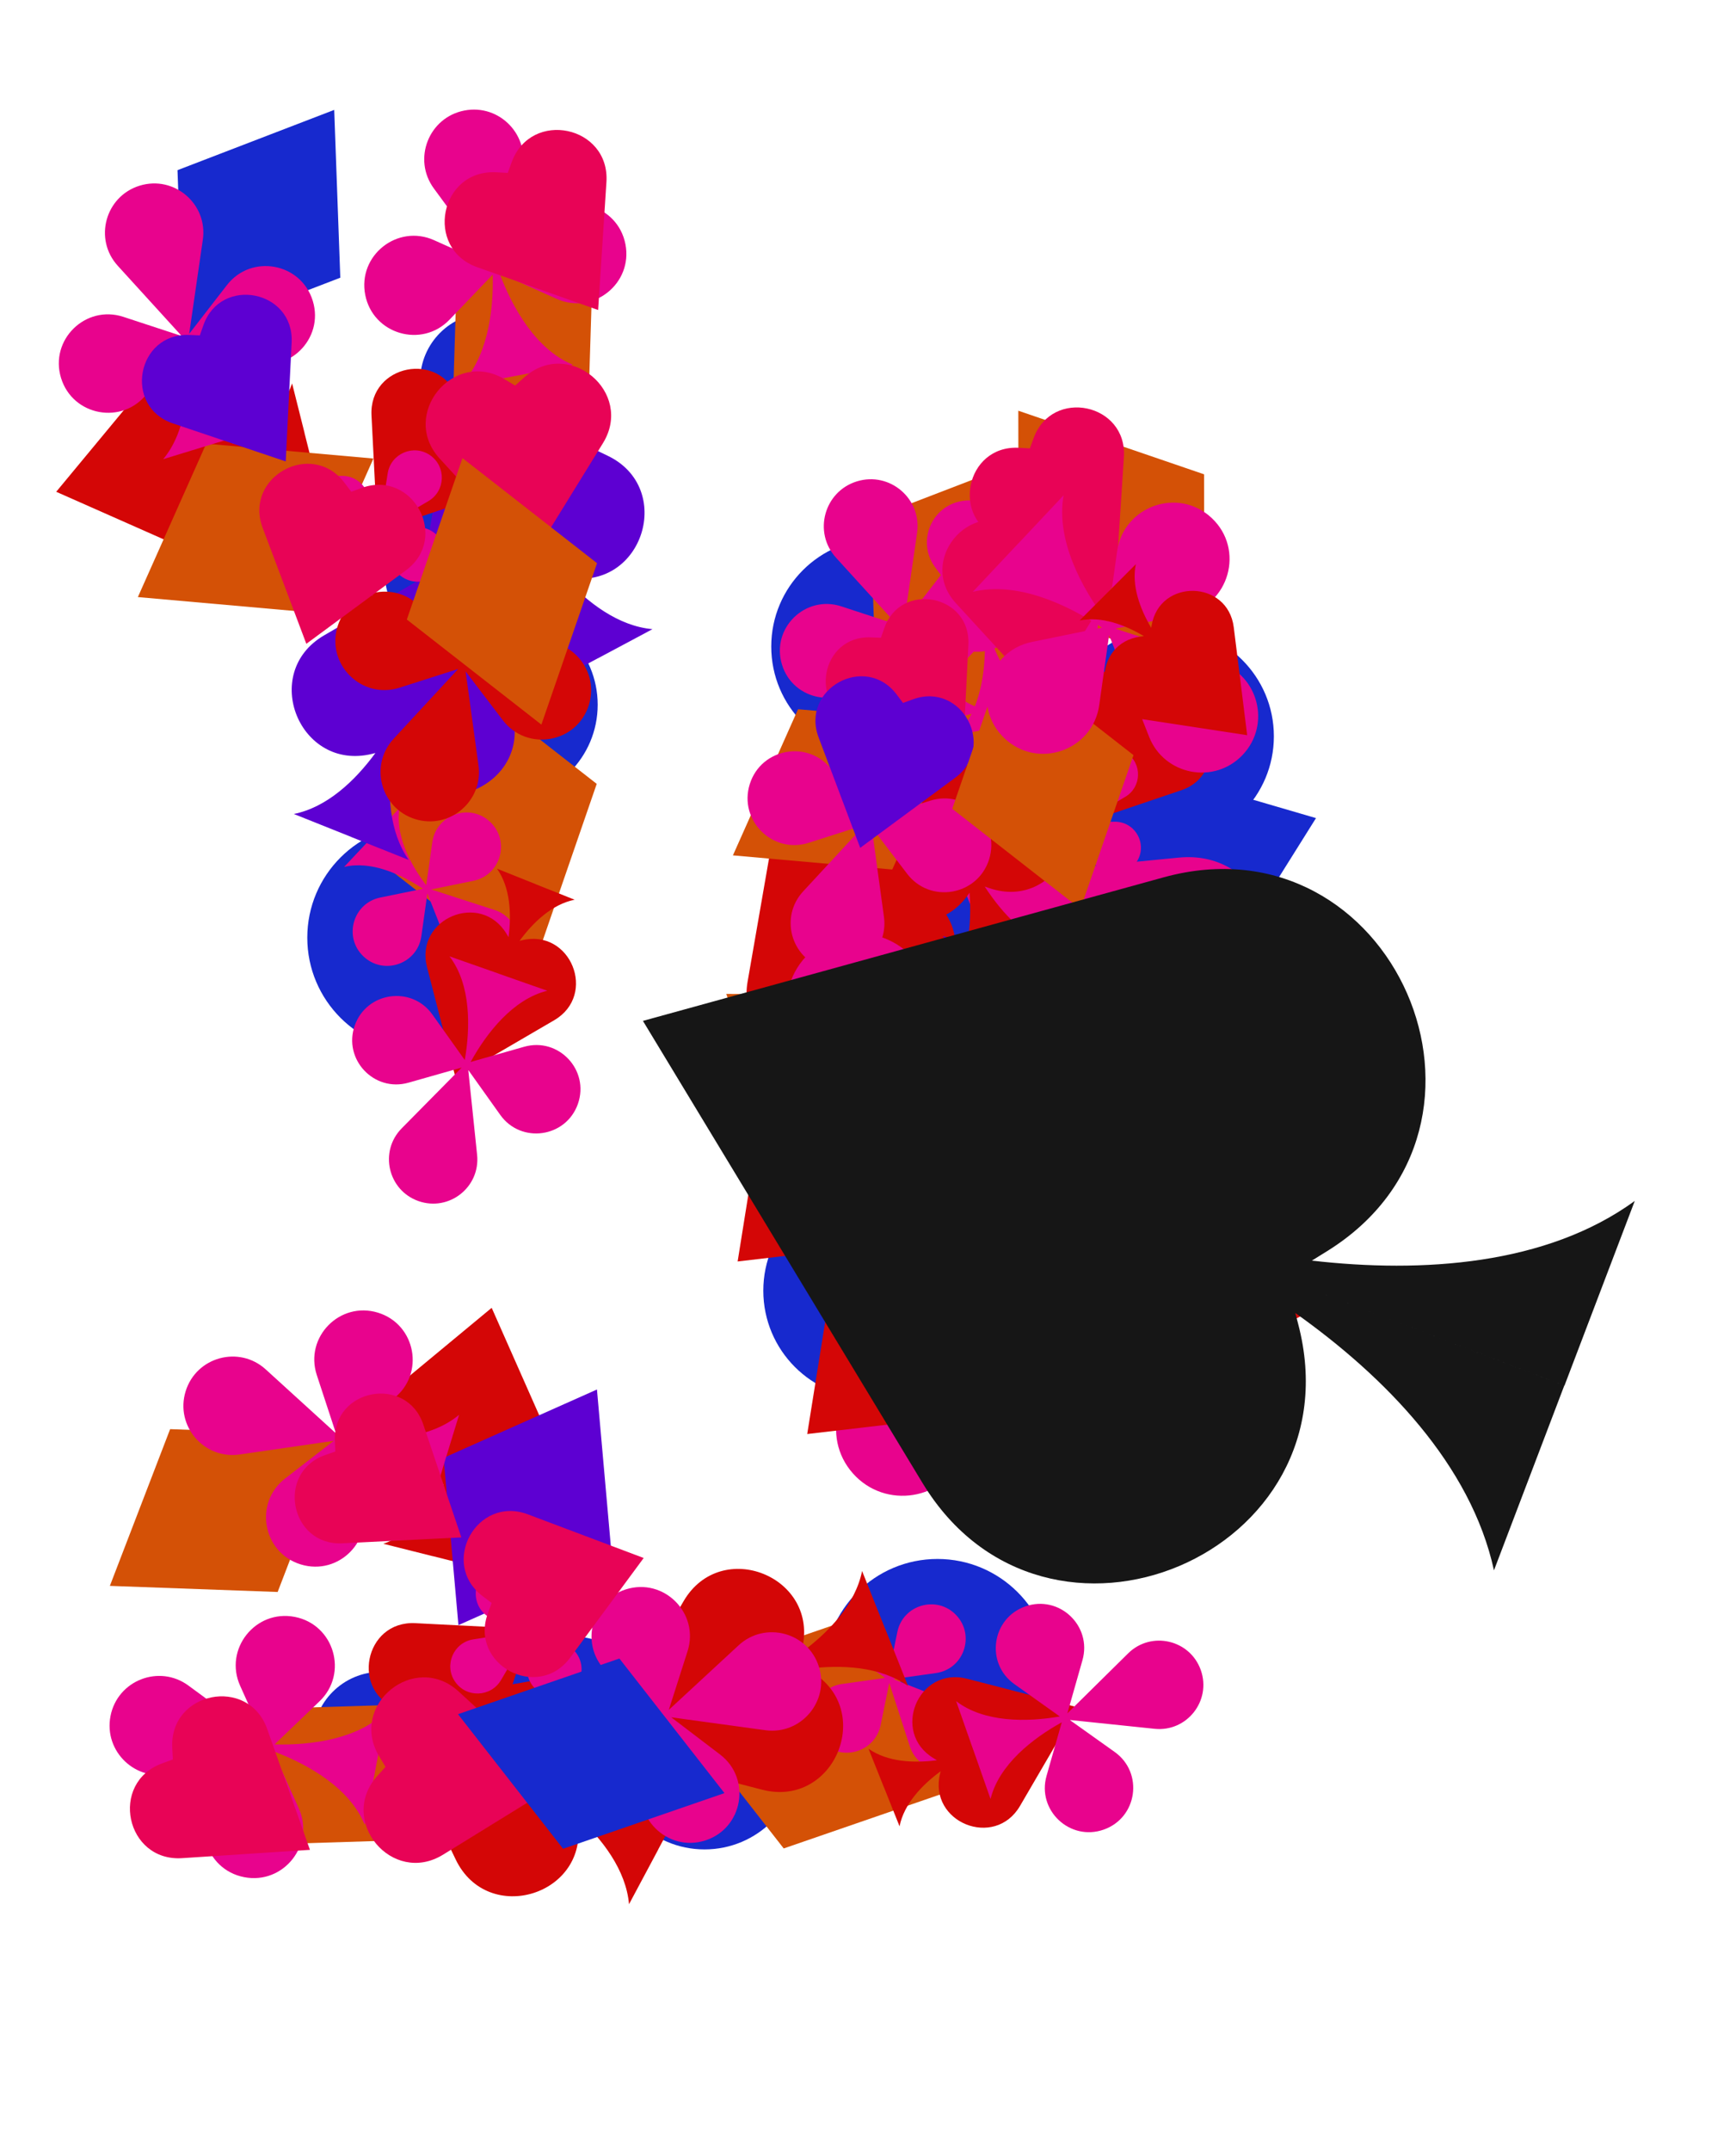 <svg width="1620" height="2007" viewBox="0 0 1620 2007" fill="none" xmlns="http://www.w3.org/2000/svg">
<circle cx="392.513" cy="874.834" r="105.758" fill="#1729CE"/>
<circle cx="468.723" cy="657.474" r="89.026" fill="#1729CE"/>
<circle cx="447.351" cy="530.345" r="88.65" fill="#1729CE"/>
<circle cx="455.655" cy="355.47" r="63.59" fill="#1729CE"/>
<path fill-rule="evenodd" clip-rule="evenodd" d="M221.148 426.556L223.189 428.288C266.798 465.276 223.402 534.486 171.111 511.343L84.681 473.089L52.455 458.826L74.94 431.69L135.252 358.9C171.741 314.863 241.451 357.475 218.896 410.029L217.212 413.954C240.7 401.261 264.043 382.565 272.596 357.763L284.17 403.819L284.121 403.831L295.695 449.886C276.631 432.256 247.627 426.747 221.148 426.556Z" fill="#D40606"/>
<path fill-rule="evenodd" clip-rule="evenodd" d="M512.545 546.525L511.103 549.443C480.29 611.804 385.828 580.967 397.745 512.437L417.441 399.167L424.785 356.933L463.433 375.479L567.1 425.226C629.819 455.323 600.055 550.144 531.388 539.001L526.254 538.167C548.153 562.154 577.094 584.201 608.887 586.992L557.939 614.214L557.912 614.163L506.965 641.385C522.16 613.691 520.12 577.834 512.545 546.525Z" fill="#5D00D2"/>
<path d="M342.608 794.783L405.298 613.016L556.849 731.345L494.159 913.112L342.608 794.783Z" fill="#D45106"/>
<path fill-rule="evenodd" clip-rule="evenodd" d="M321.121 808.843C346.092 802.782 374.489 815.708 394.713 829.238L354.864 837.393C329.288 842.627 320.245 874.522 339.267 892.401C358.288 910.28 389.562 899.281 393.204 873.431L398.827 833.516L421.625 891.429C430.28 913.416 458.879 918.908 475.062 901.69C491.245 884.473 483.995 856.269 461.515 848.991L402.38 829.844L441.748 821.788C467.323 816.554 476.367 784.659 457.345 766.78C438.324 748.901 407.05 759.9 403.408 785.75L397.749 825.916C383.016 806.572 368.406 779.071 372.904 753.81L347.027 781.34L396.662 827.993L396.66 827.992L346.997 781.313L321.121 808.843Z" fill="#E8038D"/>
<path fill-rule="evenodd" clip-rule="evenodd" d="M350.305 702.573L347.135 703.354C279.593 719.979 242.299 627.875 302.381 592.825L401.688 534.892L438.715 513.291L449.439 554.795L478.206 666.124C495.609 733.479 403.922 771.824 368.192 712.135L365.526 707.681C361.297 739.882 363.088 776.219 381.442 802.328L327.795 780.912L327.816 780.858L274.169 759.442C305.14 753.214 331.245 728.544 350.305 702.573Z" fill="#5D00D2"/>
<path fill-rule="evenodd" clip-rule="evenodd" d="M484.816 877.808L486.955 877.282C532.536 866.068 557.696 928.226 517.148 951.875L450.127 990.962L425.138 1005.54L417.904 977.527L398.501 902.395C386.762 856.941 448.638 831.071 472.746 871.354L474.548 874.366C477.405 852.634 476.2 828.11 463.815 810.488L500.017 824.944L500.002 824.982L536.2 839.438C515.299 843.638 497.681 860.284 484.816 877.808Z" fill="#D40606"/>
<path fill-rule="evenodd" clip-rule="evenodd" d="M437.651 380.669L439.891 380.581C487.578 378.709 499.957 445.751 454.748 461.033L380.023 486.294L352.161 495.712L350.67 466.34L346.669 387.551C344.248 339.885 411.154 326.739 426.948 371.779L428.125 375.135C435.401 354.076 439.2 329.409 430.461 309.335L463.569 331.118L463.547 331.151L496.655 352.934C474.982 352.854 454.039 365.84 437.651 380.669Z" fill="#D40606"/>
<path d="M165.64 158.761L311.875 102.53L317.561 259.101L171.326 315.332L165.64 158.761Z" fill="#1729CE"/>
<path d="M192.425 413.962L348.487 427.8L284.711 570.906L128.649 557.068L192.425 413.962Z" fill="#D45106"/>
<path d="M426.016 266.388L553.772 226.898L549.626 360.554L421.87 400.044L426.016 266.388Z" fill="#D45106"/>
<path fill-rule="evenodd" clip-rule="evenodd" d="M534.693 340.324C500.536 326.441 478.309 287.579 466.106 254.867L519.346 278.787C553.515 294.138 590.79 264.584 583.634 227.815C576.477 191.046 530.839 177.629 504.922 204.674L464.906 246.433L486.923 159.885C495.282 127.025 466.587 96.65 433.305 103.127C400.024 109.605 384.815 148.525 404.888 175.851L457.686 247.727L405.1 224.101C370.931 208.749 333.656 238.304 340.812 275.073C347.968 311.841 393.607 325.259 419.524 298.213L459.787 256.197C460.722 291.074 454.671 335.343 428.253 360.985L481.468 350.628L481.478 350.681L534.693 340.324Z" fill="#E8038D"/>
<path fill-rule="evenodd" clip-rule="evenodd" d="M255.255 396.915C220.073 386.762 194.072 350.694 178.612 319.657L233.685 337.735C269.032 349.338 302.769 316.265 291.871 280.695C280.972 245.124 234.499 236.627 211.718 266.039L176.544 311.454L189.274 223.677C194.107 190.352 162.601 163.341 130.405 173.205C98.208 183.07 87.242 223.094 109.914 247.992L169.549 313.484L115.149 295.626C79.803 284.024 46.066 317.097 56.964 352.667C67.862 388.237 114.336 396.735 137.116 367.323L172.508 321.627C177.065 355.977 175.7 400.331 152.279 428.409L203.759 412.636L203.775 412.688L255.255 396.915Z" fill="#E8038D"/>
<path fill-rule="evenodd" clip-rule="evenodd" d="M411.149 509.096C434.386 537.396 435.374 581.849 430.527 616.183L395.39 570.08C372.839 540.492 326.3 548.628 315.126 584.113C303.951 619.597 337.43 652.932 372.866 641.604L427.582 624.113L367.359 689.226C344.494 713.947 355.149 754.055 387.268 764.17C419.387 774.284 451.102 747.518 446.528 714.156L434.497 626.403L469.205 671.942C491.756 701.53 538.294 693.394 549.468 657.909C560.643 622.425 527.164 589.09 491.728 600.418L436.673 618.018C452.382 587.132 478.638 551.357 513.846 541.492L462.49 525.319L433.332 617.91L433.332 617.908L462.505 525.268L411.149 509.096Z" fill="#D40606"/>
<path fill-rule="evenodd" clip-rule="evenodd" d="M347.815 556.048C340.01 537.335 346.578 513.608 354.626 496.176L365.901 526.226C373.137 545.512 399.111 548.624 410.697 531.592C422.284 514.56 409.851 491.544 389.255 491.896L357.456 492.441L399.776 467.525C415.844 458.065 416.593 435.099 401.177 424.612C385.761 414.124 364.674 423.256 361.777 441.675L354.154 490.128L343.016 460.441C335.779 441.154 309.806 438.043 298.219 455.075C286.633 472.107 299.066 495.123 319.662 494.77L351.659 494.223C338.402 508.093 318.773 522.872 298.531 522.485L323.181 539.254L353.418 494.806L353.418 494.808L323.165 539.279L347.815 556.048Z" fill="#E8038D"/>
<path fill-rule="evenodd" clip-rule="evenodd" d="M176.526 312.505C127.605 310.622 114.964 379.412 161.359 395.045L238.045 420.884L266.634 430.517L268.134 400.386L272.158 319.575C274.592 270.683 205.961 257.261 189.798 303.468L186.502 312.889L176.526 312.505Z" fill="#5D00D2"/>
<path fill-rule="evenodd" clip-rule="evenodd" d="M321.548 450.511C290.876 409.901 227.199 444.988 245.143 492.611L274.804 571.326L285.861 600.672L311.097 582.055L378.779 532.123C419.727 501.915 385.374 437.851 337.553 455.245L327.803 458.791L321.548 450.511Z" fill="#E80356"/>
<path fill-rule="evenodd" clip-rule="evenodd" d="M470.96 353.86C423.108 325.084 372.659 386.875 410.427 428.003L472.852 495.982L496.125 521.325L514.189 492.041L562.637 413.499C591.949 365.981 530.745 314.838 489.191 352.126L480.718 359.728L470.96 353.86Z" fill="#E80356"/>
<path fill-rule="evenodd" clip-rule="evenodd" d="M463.09 160.746C410.464 157.924 395.739 231.761 445.422 249.341L527.544 278.399L558.159 289.232L560.263 256.825L565.908 169.909C569.322 117.324 495.669 101.763 477.521 151.234L473.821 161.321L463.09 160.746Z" fill="#E80356"/>
<path d="M379.644 578.008L431.585 427.407L557.151 525.447L505.21 676.048L379.644 578.008Z" fill="#D45106"/>
<path fill-rule="evenodd" clip-rule="evenodd" d="M419.441 892.27C439.481 918.36 439.071 958.304 433.716 988.992L403.508 946.568C384.123 919.343 342.099 925.291 331.03 956.826C319.962 988.362 349.05 1019.27 381.198 1010.13L430.839 996.022L374.864 1052.73C353.612 1074.26 362.01 1110.59 390.554 1120.61C419.099 1130.62 448.356 1107.52 445.222 1077.43L436.979 998.279L466.816 1040.18C486.201 1067.41 528.226 1061.46 539.294 1029.92C550.363 998.389 521.274 967.481 489.126 976.619L439.18 990.815C454.186 963.541 478.805 932.185 510.706 924.354L465.066 908.335L465.082 908.289L419.441 892.27Z" fill="#E8038D"/>
<circle cx="926.446" cy="884.068" r="100.774" fill="#1729CE"/>
<circle cx="1073.91" cy="1101.18" r="100.774" fill="#1729CE"/>
<circle cx="813.077" cy="1204.17" r="100.774" fill="#1729CE"/>
<circle cx="1085.54" cy="1220.58" r="100.774" fill="#1729CE"/>
<circle cx="1087.98" cy="686.965" r="100.774" fill="#1729CE"/>
<circle cx="820.487" cy="603.234" r="100.774" fill="#1729CE"/>
<path fill-rule="evenodd" clip-rule="evenodd" d="M811.248 939.839L811.247 939.842L850.251 1012.84L801.704 1038.78C816.182 1012.39 814.238 978.227 807.021 948.394L805.649 951.17C776.289 1010.59 686.278 981.21 697.633 915.908L716.401 807.975L723.398 767.732L760.225 785.404L859.007 832.807C918.77 861.485 890.41 951.839 824.978 941.22L820.086 940.426C840.953 963.283 868.531 984.293 898.827 986.952L850.28 1012.89L811.248 939.839Z" fill="#D40606"/>
<path fill-rule="evenodd" clip-rule="evenodd" d="M1039.18 826.151L1036.56 824.471C980.803 788.641 1020.08 702.487 1083.7 721.083L1188.85 751.82L1228.06 763.281L1206.37 797.897L1148.21 890.749C1113.02 946.924 1026.41 908.625 1044.29 844.793L1045.62 840.026C1020.57 858.202 996.607 883.253 990.572 913.06L970.233 861.914L970.287 861.892L949.948 810.745C974.55 828.089 1008.72 829.983 1039.18 826.151Z" fill="#1729CE"/>
<path fill-rule="evenodd" clip-rule="evenodd" d="M1123.62 1163.55L1123.62 1163.55L1170.07 1251.09L1111.85 1281.98C1129.28 1250.43 1127.07 1209.52 1118.53 1173.77L1116.88 1177.1C1081.51 1248.14 973.842 1212.64 987.668 1134.49L1010.52 1005.33L1019.04 957.17L1063.07 978.459L1181.18 1035.57C1252.64 1070.11 1218.36 1178.2 1140.05 1165.25L1134.2 1164.28C1159.11 1191.72 1192.05 1216.98 1228.32 1220.27L1170.1 1251.15L1123.62 1163.55Z" fill="#D40606"/>
<path fill-rule="evenodd" clip-rule="evenodd" d="M1119.92 958.596L1119.92 958.596L1216.91 1016.17L1178.62 1080.67C1176.88 1039.69 1150.5 1001.23 1121.03 971.542L1121.39 975.764C1129.1 1065.75 1003.44 1095.02 970.592 1010.88L916.305 871.825L896.064 819.977L951.462 814.589L1100.06 800.137C1189.96 791.394 1220.66 916.729 1136.9 950.525L1130.64 953.048C1171.1 964.966 1218.07 969.995 1255.26 951.716L1216.97 1016.21L1119.92 958.596Z" fill="#E8038D"/>
<path d="M950.463 566.415L950.268 383.201L1123.61 442.523L1123.81 625.737L950.463 566.415Z" fill="#D45106"/>
<path fill-rule="evenodd" clip-rule="evenodd" d="M904.754 832.895L902.945 835.415C864.292 889.258 780.274 845.597 802.12 783.02L838.228 679.589L851.691 641.024L885.145 664.462L974.881 727.331C1029.17 765.366 986.464 849.889 923.637 828.748L918.938 827.167C935.801 853.119 959.586 878.344 989.044 885.905L936.918 903.585L936.9 903.532L884.776 921.212C903.362 897.535 907.013 863.507 904.754 832.895Z" fill="#D40606"/>
<path fill-rule="evenodd" clip-rule="evenodd" d="M1079.62 660.932L1079.62 660.932L1110.83 613.493L1142.38 634.249C1121.73 634.173 1101.77 646.545 1086.16 660.675L1088.29 660.591C1133.73 658.808 1145.53 722.69 1102.45 737.253L1031.25 761.323L1004.7 770.297L1003.28 742.309L999.465 667.233C997.158 621.812 1060.91 609.287 1075.96 652.204L1077.08 655.396C1084.01 635.33 1087.63 611.83 1079.3 592.704L1110.85 613.461L1079.62 660.932Z" fill="#D40606"/>
<path d="M812.076 484.298L935.862 436.699L940.675 569.233L816.89 616.832L812.076 484.298Z" fill="#D45106"/>
<path d="M890.449 605.804L998.592 572.377L995.083 685.515L886.939 718.942L890.449 605.804Z" fill="#D45106"/>
<path fill-rule="evenodd" clip-rule="evenodd" d="M982.442 668.391C953.529 656.639 934.714 623.744 924.384 596.054L969.449 616.301C998.372 629.296 1029.93 604.278 1023.87 573.154C1017.81 542.03 979.178 530.672 957.239 553.566L923.37 588.911L942.006 515.653C949.081 487.838 924.792 462.125 896.619 467.608C868.447 473.092 855.574 506.037 872.565 529.168L917.259 590.012L872.741 570.011C843.817 557.016 812.265 582.033 818.322 613.157C824.38 644.282 863.012 655.639 884.95 632.745L919.034 597.178C919.825 626.701 914.703 664.174 892.34 685.88L937.386 677.113L921.579 595.893L921.58 595.894L937.396 677.158L982.442 668.391Z" fill="#E8038D"/>
<path fill-rule="evenodd" clip-rule="evenodd" d="M820.329 1178.98C812.041 1125.97 843.854 1069.11 875.509 1029.37L885.582 1113.71C892.046 1167.83 956.848 1192.17 997.344 1155.69C1037.84 1119.2 1020.37 1052.22 967.207 1040.17L885.126 1021.56L1009.57 984.144C1056.82 969.939 1073.2 911.381 1040.18 874.726C1007.15 838.07 947.208 848.274 928.171 893.793L878.098 1013.52L868.149 930.219C861.685 876.095 796.883 851.756 756.386 888.242C715.889 924.728 733.364 991.709 786.523 1003.76L869.114 1022.49C826.313 1049.8 766.56 1075.43 714.774 1061.7L767.58 1120.31L873.253 1025.11L873.251 1025.11L767.523 1120.37L820.329 1178.98Z" fill="#E8038D"/>
<path d="M744.718 661.694L893.426 674.88L832.655 811.242L683.947 798.057L744.718 661.694Z" fill="#D45106"/>
<path d="M725.343 1068.83L677.781 927.32L827.069 928.299L874.631 1069.81L725.343 1068.83Z" fill="#D45106"/>
<path d="M899.515 1392.86L851.953 1251.35L1001.24 1252.33L1048.8 1393.84L899.515 1392.86Z" fill="#D45106"/>
<path d="M831.729 948.356L1044.37 944.163L979.268 1146.63L766.632 1150.83L831.729 948.356Z" fill="#D45106"/>
<path fill-rule="evenodd" clip-rule="evenodd" d="M1063.61 1074.92C1062.8 1039.15 1088.83 1004.37 1113.25 980.89L1112.48 1037.53C1111.99 1073.87 1152.68 1095.67 1182.67 1075.12C1212.65 1054.57 1207 1008.75 1172.92 996.1L1120.3 976.568L1205.86 962.797C1238.35 957.569 1254.33 920.302 1235.73 893.162C1217.13 866.023 1176.6 867.489 1160.01 895.902L1116.36 970.644L1117.12 914.692C1117.61 878.344 1076.92 856.548 1046.94 877.1C1016.95 897.653 1022.61 943.469 1056.69 956.118L1109.63 975.771C1078.94 990.054 1037.18 1001.74 1004.16 988.101L1033.9 1031.5L1112.14 977.863L1112.14 977.869L1033.86 1031.53L1063.61 1074.92Z" fill="#D45106"/>
<path fill-rule="evenodd" clip-rule="evenodd" d="M1030.12 1306.54C1029.31 1270.77 1055.34 1235.99 1079.77 1212.5L1079 1269.14C1078.5 1305.49 1119.2 1327.28 1149.18 1306.73C1179.16 1286.18 1173.51 1240.36 1139.43 1227.71L1086.81 1208.18L1172.38 1194.41C1204.86 1189.18 1220.84 1151.92 1202.24 1124.78C1183.64 1097.64 1143.11 1099.1 1126.52 1127.52L1082.87 1202.26L1083.63 1146.31C1084.13 1109.96 1043.43 1088.16 1013.45 1108.71C983.466 1129.27 989.118 1175.08 1023.2 1187.73L1076.14 1207.39C1045.45 1221.67 1003.69 1233.35 970.668 1219.71L1000.41 1263.11L1078.66 1209.48L1078.65 1209.48L1000.37 1263.14L1030.12 1306.54Z" fill="#E8038D"/>
<path fill-rule="evenodd" clip-rule="evenodd" d="M1001.45 1095.72C1008.62 1144.72 978.753 1196.91 949.183 1233.3L940.643 1155.37C935.162 1105.36 875.573 1082.32 837.87 1115.63C800.168 1148.94 815.695 1210.91 864.649 1222.52L940.238 1240.43L825.04 1273.84C781.304 1286.53 765.664 1340.43 795.816 1374.55C825.967 1408.68 881.381 1399.8 899.359 1357.96L946.651 1247.9L955.087 1324.88C960.568 1374.89 1020.16 1397.93 1057.86 1364.62C1095.56 1331.31 1080.04 1269.34 1031.08 1257.74L955.022 1239.71C994.768 1214.89 1050.14 1191.77 1097.81 1204.91L1049.6 1150.34L951.22 1237.26L951.221 1237.26L1049.66 1150.29L1001.45 1095.72Z" fill="#E8038D"/>
<path fill-rule="evenodd" clip-rule="evenodd" d="M822.745 1049.05L822.747 1049.05L879.281 993.207L916.42 1030.8C888.175 1024.69 857.258 1035.81 831.771 1050.61L834.705 1051.11C897.42 1061.9 894.968 1152.77 831.763 1160.16L727.294 1172.38L688.342 1176.94L694.545 1138.21L711.184 1034.34C721.251 971.5 812.161 972.915 820.266 1036.04L820.871 1040.76C836.207 1015.31 848.009 984.184 842.179 955.573L879.318 993.169L822.745 1049.05Z" fill="#D40606"/>
<path fill-rule="evenodd" clip-rule="evenodd" d="M861.8 1234.68L861.801 1234.68L907.448 1189.59L937.434 1219.94C914.629 1215 889.666 1223.99 869.087 1235.93L871.455 1236.34C922.092 1245.05 920.112 1318.42 869.08 1324.39L784.729 1334.26L753.278 1337.93L758.287 1306.67L771.722 1222.8C779.85 1172.06 853.252 1173.2 859.796 1224.17L860.286 1227.98C872.669 1207.43 882.201 1182.3 877.493 1159.2L907.48 1189.56L861.8 1234.68Z" fill="#D40606"/>
<path d="M899.412 1098.79L1082.38 1103.49L1018.51 1275.01L835.539 1270.31L899.412 1098.79Z" fill="#D45106"/>
<path fill-rule="evenodd" clip-rule="evenodd" d="M918.673 662.257C885.148 652.582 860.372 618.213 845.64 588.638L898.122 605.866C931.803 616.922 963.95 585.407 953.565 551.513C943.181 517.619 898.897 509.522 877.19 537.548L843.67 580.827L855.8 497.183C860.406 465.428 830.385 439.689 799.705 449.089C769.026 458.489 758.576 496.627 780.18 520.352L837.006 582.758L785.168 565.742C751.487 554.686 719.34 586.2 729.725 620.094C740.11 653.989 784.393 662.086 806.1 634.059L839.824 590.517C844.166 623.249 842.866 665.513 820.548 692.268L869.603 677.238L842.505 588.797L842.506 588.798L869.618 677.286L918.673 662.257Z" fill="#E8038D"/>
<path fill-rule="evenodd" clip-rule="evenodd" d="M791.182 660.047C813.324 687.014 814.266 729.372 809.647 762.088L776.165 718.158C754.677 689.964 710.331 697.717 699.684 731.529C689.036 765.342 720.937 797.105 754.703 786.311L806.843 769.644L749.457 831.689C727.67 855.245 737.822 893.464 768.428 903.102C799.033 912.74 829.253 887.235 824.895 855.445L813.431 771.825L846.504 815.219C867.992 843.413 912.337 835.66 922.985 801.848C933.633 768.035 901.732 736.272 867.966 747.066L815.503 763.837C830.472 734.406 855.49 700.317 889.04 690.917L840.104 675.506L812.321 763.731L812.321 763.729L840.118 675.458L791.182 660.047Z" fill="#E8038D"/>
<path fill-rule="evenodd" clip-rule="evenodd" d="M1000.55 827.791C993.108 809.961 999.366 787.353 1007.03 770.743L1017.78 799.376C1024.67 817.753 1049.42 820.718 1060.46 804.488C1071.5 788.259 1059.66 766.328 1040.03 766.664L1009.73 767.182L1050.06 743.441C1065.37 734.427 1066.08 712.543 1051.39 702.549C1036.7 692.556 1016.61 701.258 1013.85 718.809L1006.58 764.977L995.971 736.69C989.075 718.312 964.325 715.348 953.285 731.577C942.245 747.806 954.092 769.738 973.717 769.402L1004.21 768.88C991.575 782.096 972.87 796.179 953.582 795.811L977.07 811.789L1005.88 769.437L1005.88 769.442L977.057 811.813L1000.55 827.791Z" fill="#E8038D"/>
<path fill-rule="evenodd" clip-rule="evenodd" d="M812.557 594.657C765.941 592.863 753.895 658.411 798.104 673.307L871.177 697.929L898.418 707.108L899.848 678.397L903.682 601.394C906.002 554.806 840.605 542.016 825.203 586.046L822.063 595.023L812.557 594.657Z" fill="#E80356"/>
<path fill-rule="evenodd" clip-rule="evenodd" d="M836.733 647.943C807.506 609.247 746.829 642.681 763.928 688.06L792.191 763.066L802.728 791.029L826.774 773.289L891.267 725.71C930.285 696.925 897.551 635.88 851.983 652.454L842.693 655.834L836.733 647.943Z" fill="#5D00D2"/>
<path fill-rule="evenodd" clip-rule="evenodd" d="M949.683 492.123C904.087 464.702 856.013 523.581 892.001 562.771L951.486 627.547L973.662 651.696L990.875 623.792L1037.04 548.951C1064.97 503.672 1006.65 454.939 967.054 490.469L958.981 497.714L949.683 492.123Z" fill="#E80356"/>
<path fill-rule="evenodd" clip-rule="evenodd" d="M950.818 417.776C900.672 415.087 886.642 485.444 933.984 502.196L1012.24 529.885L1041.41 540.208L1043.41 509.328L1048.79 426.508C1052.05 376.401 981.863 361.571 964.57 408.712L961.044 418.324L950.818 417.776Z" fill="#E80356"/>
<path d="M888.611 754.612L938.104 611.108L1057.75 704.528L1008.26 848.032L888.611 754.612Z" fill="#D45106"/>
<path fill-rule="evenodd" clip-rule="evenodd" d="M907.777 552.175C948.652 542.255 995.137 563.414 1028.24 585.561L963.011 598.91C921.147 607.478 906.343 659.687 937.48 688.954C968.617 718.221 1019.81 700.216 1025.77 657.901L1034.98 592.563L1072.3 687.363C1086.46 723.354 1133.28 732.343 1159.77 704.159C1186.26 675.975 1174.39 629.808 1137.59 617.893L1040.79 586.553L1105.23 573.365C1147.1 564.797 1161.9 512.588 1130.76 483.321C1099.63 454.054 1048.43 472.059 1042.47 514.374L1033.21 580.122C1009.09 548.459 985.176 503.441 992.538 462.09L950.18 507.154L1031.43 583.52L1031.43 583.52L950.134 507.111L907.777 552.175Z" fill="#E8038D"/>
<path fill-rule="evenodd" clip-rule="evenodd" d="M1073.26 592.125L1073.26 592.124L1033.71 552.677L1059.94 526.379C1055.79 546.263 1063.77 567.936 1074.3 585.774L1074.64 583.709C1081.9 539.573 1145.78 540.826 1151.31 585.212L1160.43 658.577L1163.84 685.931L1136.59 681.772L1063.49 670.614C1019.27 663.864 1019.8 599.959 1064.12 593.936L1067.44 593.486C1049.47 582.838 1027.53 574.702 1007.45 578.948L1033.68 552.65L1073.26 592.125Z" fill="#D40606"/>
<path fill-rule="evenodd" clip-rule="evenodd" d="M969.443 1155.08L969.444 1155.08L913.182 1098.96L950.503 1061.54C944.595 1089.83 955.948 1120.67 970.93 1146.04L971.412 1143.11C981.738 1080.32 1072.63 1082.1 1080.48 1145.25L1093.47 1249.62L1098.31 1288.54L1059.54 1282.62L955.552 1266.75C892.638 1257.15 893.383 1166.23 956.447 1157.66L961.166 1157.02C935.602 1141.87 904.391 1130.29 875.822 1136.33L913.144 1098.92L969.443 1155.08Z" fill="#5D00D2"/>
<path fill-rule="evenodd" clip-rule="evenodd" d="M879.845 873.265C898.939 898.125 898.549 936.186 893.447 965.427L864.665 925.005C846.193 899.063 806.149 904.73 795.602 934.78C785.055 964.829 812.773 994.281 843.406 985.574L890.706 972.129L837.369 1026.17C817.119 1046.68 825.121 1081.29 852.32 1090.84C879.52 1100.39 907.398 1078.37 904.412 1049.7L896.558 974.278L924.99 1014.21C943.462 1040.15 983.506 1034.48 994.053 1004.43C1004.6 974.385 976.882 944.933 946.249 953.64L898.654 967.168C912.953 941.179 936.412 911.3 966.811 903.838L923.32 888.573L895.798 966.986L895.798 966.985L923.335 888.53L879.845 873.265Z" fill="#5D00D2"/>
<path fill-rule="evenodd" clip-rule="evenodd" d="M1200.59 1194.1L1200.59 1194.1L1459.75 1292.75L1394.14 1465.1C1372.67 1366.57 1292.6 1284.51 1208.73 1225L1211.37 1235.04C1267.91 1449.79 975.822 1573.57 860.851 1383.58L670.821 1069.56L599.967 952.476L731.901 916.112L1085.8 818.568C1299.9 759.553 1427.01 1050.26 1238.32 1167.38L1224.21 1176.13C1327.22 1187.98 1443.13 1180.4 1525.53 1120.46L1459.92 1292.81L1200.59 1194.1Z" fill="#161616"/>
<circle cx="105.758" cy="105.758" r="105.758" transform="matrix(4.37114e-08 1 1 -4.37114e-08 769.072 1454.49)" fill="#1729CE"/>
<circle cx="89.026" cy="89.026" r="89.026" transform="matrix(4.37114e-08 1 1 -4.37114e-08 568.445 1547.43)" fill="#1729CE"/>
<circle cx="88.65" cy="88.65" r="88.65" transform="matrix(4.37114e-08 1 1 -4.37114e-08 441.691 1526.43)" fill="#1729CE"/>
<circle cx="63.59" cy="63.59" r="63.59" transform="matrix(4.37114e-08 1 1 -4.37114e-08 291.877 1559.79)" fill="#1729CE"/>
<path fill-rule="evenodd" clip-rule="evenodd" d="M426.554 1388.87L428.286 1390.91C465.275 1434.52 534.485 1391.13 511.341 1338.84L473.088 1252.41L458.825 1220.18L431.689 1242.67L358.899 1302.98C314.861 1339.47 357.474 1409.18 410.028 1386.62L413.954 1384.94C401.26 1408.43 382.563 1431.77 357.759 1440.33L403.815 1451.9L403.827 1451.85L449.884 1463.43C432.252 1444.36 426.743 1415.35 426.554 1388.87Z" fill="#D40606"/>
<path fill-rule="evenodd" clip-rule="evenodd" d="M546.522 1680.28L549.438 1678.84C611.799 1648.02 580.961 1553.56 512.432 1565.48L399.161 1585.17L356.928 1592.52L375.474 1631.17L425.22 1734.83C455.317 1797.55 550.138 1767.79 538.995 1699.12L538.161 1693.98C562.148 1715.88 584.198 1744.82 586.989 1776.62L614.211 1725.67L614.161 1725.64L641.381 1674.7C613.688 1689.89 577.831 1687.85 546.522 1680.28Z" fill="#D40606"/>
<path d="M794.78 1510.34L613.013 1573.03L731.342 1724.58L913.109 1661.89L794.78 1510.34Z" fill="#D45106"/>
<path fill-rule="evenodd" clip-rule="evenodd" d="M808.839 1488.85C802.779 1513.83 815.705 1542.22 829.235 1562.45L837.39 1522.6C842.624 1497.02 874.519 1487.98 892.398 1507C910.277 1526.02 899.278 1557.29 873.428 1560.94L833.509 1566.56L891.425 1589.36C913.412 1598.01 918.904 1626.61 901.686 1642.8C884.469 1658.98 856.265 1651.73 848.986 1629.25L829.841 1570.12L821.784 1609.48C816.55 1635.06 784.656 1644.1 766.777 1625.08C748.898 1606.06 759.897 1574.78 785.747 1571.14L825.913 1565.48C806.57 1550.75 779.069 1536.14 753.807 1540.63L781.336 1514.76L781.31 1514.73L808.839 1488.85Z" fill="#E8038D"/>
<path fill-rule="evenodd" clip-rule="evenodd" d="M747.618 1541.86L748.398 1538.69C765.023 1471.15 672.919 1433.86 637.869 1493.94L579.935 1593.25L558.335 1630.27L599.839 1641L711.168 1669.76C778.522 1687.17 816.868 1595.48 757.179 1559.75L752.722 1557.08C784.924 1552.85 821.263 1554.64 847.372 1573L825.957 1519.35L825.903 1519.37L804.487 1465.72C798.259 1496.7 773.588 1522.8 747.618 1541.86Z" fill="#D40606"/>
<path fill-rule="evenodd" clip-rule="evenodd" d="M877.804 1652.55L877.278 1654.69C866.064 1700.27 928.223 1725.43 951.871 1684.88L990.959 1617.86L1005.53 1592.87L977.523 1585.64L902.392 1566.23C856.938 1554.49 831.067 1616.37 871.351 1640.48L874.364 1642.28C852.631 1645.14 828.106 1643.93 810.484 1631.55L824.94 1667.75L824.978 1667.73L839.434 1703.93C843.634 1683.03 860.28 1665.41 877.804 1652.55Z" fill="#D40606"/>
<path fill-rule="evenodd" clip-rule="evenodd" d="M380.666 1605.38L380.578 1607.61C378.707 1655.3 445.748 1667.68 461.031 1622.47L486.291 1547.75L495.709 1519.88L466.337 1518.39L387.548 1514.39C339.882 1511.97 326.736 1578.88 371.776 1594.67L375.141 1595.85C354.08 1603.13 329.408 1606.93 309.331 1598.19L331.114 1631.3L331.147 1631.28L352.93 1664.38C352.85 1642.71 365.836 1621.77 380.666 1605.38Z" fill="#D40606"/>
<path d="M158.757 1333.38L102.525 1479.61L259.096 1485.3L315.327 1339.06L158.757 1333.38Z" fill="#D45106"/>
<path d="M413.958 1360.16L427.796 1516.22L570.902 1452.45L557.064 1296.39L413.958 1360.16Z" fill="#5D00D2"/>
<path d="M266.385 1593.75L226.896 1721.5L360.552 1717.36L400.041 1589.6L266.385 1593.75Z" fill="#D45106"/>
<path fill-rule="evenodd" clip-rule="evenodd" d="M340.322 1702.42C326.44 1668.27 287.578 1646.04 254.866 1633.84L278.785 1687.07C294.137 1721.24 264.582 1758.52 227.813 1751.36C191.044 1744.21 177.627 1698.57 204.673 1672.65L246.431 1632.63L159.883 1654.65C127.023 1663.01 96.648 1634.32 103.125 1601.03C109.603 1567.75 148.523 1552.54 175.849 1572.62L247.726 1625.42L224.1 1572.83C208.748 1538.66 238.303 1501.39 275.072 1508.54C311.84 1515.7 325.258 1561.34 298.212 1587.25L256.195 1627.52C291.072 1628.45 335.341 1622.4 360.983 1595.98L350.626 1649.2L350.679 1649.21L340.322 1702.42Z" fill="#E8038D"/>
<path fill-rule="evenodd" clip-rule="evenodd" d="M396.912 1422.99C386.758 1387.8 350.69 1361.8 319.653 1346.34L337.731 1401.42C349.334 1436.76 316.261 1470.5 280.691 1459.6C245.12 1448.7 236.623 1402.23 266.035 1379.45L311.448 1344.28L223.673 1357.01C190.348 1361.84 163.336 1330.33 173.201 1298.14C183.066 1265.94 223.09 1254.97 247.988 1277.65L313.481 1337.28L295.623 1282.88C284.02 1247.53 317.094 1213.8 352.664 1224.69C388.234 1235.59 396.732 1282.07 367.319 1304.85L321.624 1340.24C355.974 1344.8 400.328 1343.43 428.406 1320.01L412.633 1371.49L412.685 1371.51L396.912 1422.99Z" fill="#E8038D"/>
<path fill-rule="evenodd" clip-rule="evenodd" d="M509.092 1578.88C537.394 1602.12 581.848 1603.1 616.183 1598.26L570.078 1563.12C540.49 1540.57 548.626 1494.03 584.11 1482.85C619.595 1471.68 652.929 1505.16 641.601 1540.59L624.11 1595.31L689.223 1535.09C713.944 1512.22 754.052 1522.88 764.167 1555C774.281 1587.12 747.515 1618.83 714.154 1614.26L626.398 1602.23L671.938 1636.93C701.527 1659.49 693.391 1706.02 657.906 1717.2C622.422 1728.37 589.087 1694.89 600.415 1659.46L618.015 1604.4C587.129 1620.11 551.354 1646.37 541.489 1681.58L525.317 1630.22L525.265 1630.24L509.092 1578.88Z" fill="#E8038D"/>
<path fill-rule="evenodd" clip-rule="evenodd" d="M556.044 1515.54C537.331 1507.74 513.603 1514.31 496.171 1522.36L526.221 1533.63C545.508 1540.87 548.619 1566.84 531.587 1578.43C514.555 1590.01 491.539 1577.58 491.892 1556.98L492.436 1525.19L467.521 1567.5C458.061 1583.57 435.095 1584.32 424.607 1568.91C414.12 1553.49 423.252 1532.4 441.671 1529.51L490.121 1521.88L460.436 1510.75C441.15 1503.51 438.039 1477.54 455.071 1465.95C472.102 1454.36 495.118 1466.8 494.766 1487.39L494.218 1519.39C508.088 1506.13 522.867 1486.5 522.481 1466.26L539.249 1490.91L539.275 1490.89L556.044 1515.54Z" fill="#E8038D"/>
<path fill-rule="evenodd" clip-rule="evenodd" d="M312.502 1344.26C310.619 1295.34 379.409 1282.7 395.041 1329.1L420.881 1405.78L430.514 1434.37L400.383 1435.87L319.571 1439.9C270.68 1442.33 257.258 1373.7 303.465 1357.54L312.886 1354.24L312.502 1344.26Z" fill="#E80356"/>
<path fill-rule="evenodd" clip-rule="evenodd" d="M450.507 1489.28C409.897 1458.61 444.985 1394.93 492.607 1412.87L571.323 1442.53L600.668 1453.59L582.051 1478.83L532.12 1546.51C501.911 1587.46 437.848 1553.1 455.241 1505.28L458.788 1495.53L450.507 1489.28Z" fill="#E80356"/>
<path fill-rule="evenodd" clip-rule="evenodd" d="M353.858 1638.69C325.081 1590.84 386.873 1540.39 428 1578.15L495.979 1640.58L521.323 1663.85L492.038 1681.92L413.497 1730.36C365.978 1759.68 314.835 1698.47 352.123 1656.92L359.725 1648.45L353.858 1638.69Z" fill="#E80356"/>
<path fill-rule="evenodd" clip-rule="evenodd" d="M160.746 1630.81C157.925 1578.18 231.761 1563.46 249.341 1613.14L278.4 1695.26L289.233 1725.88L256.826 1727.98L169.91 1733.63C117.324 1737.04 101.763 1663.39 151.235 1645.24L161.322 1641.54L160.746 1630.81Z" fill="#E80356"/>
<path d="M578.006 1547.38L427.405 1599.32L525.445 1724.89L676.045 1672.95L578.006 1547.38Z" fill="#1729CE"/>
<path fill-rule="evenodd" clip-rule="evenodd" d="M892.268 1587.17C918.358 1607.21 958.304 1606.8 988.992 1601.45L946.567 1571.24C919.342 1551.85 925.29 1509.83 956.825 1498.76C988.361 1487.69 1019.27 1516.78 1010.13 1548.93L996.022 1598.57L1052.73 1542.59C1074.26 1521.34 1110.59 1529.74 1120.6 1558.28C1130.62 1586.83 1107.51 1616.08 1077.43 1612.95L998.276 1604.71L1040.18 1634.55C1067.41 1653.93 1061.46 1695.96 1029.92 1707.02C998.388 1718.09 967.48 1689 976.618 1656.86L990.815 1606.91C963.54 1621.91 932.184 1646.53 924.353 1678.44L908.334 1632.8L908.287 1632.81L892.268 1587.17Z" fill="#E8038D"/>
</svg>
